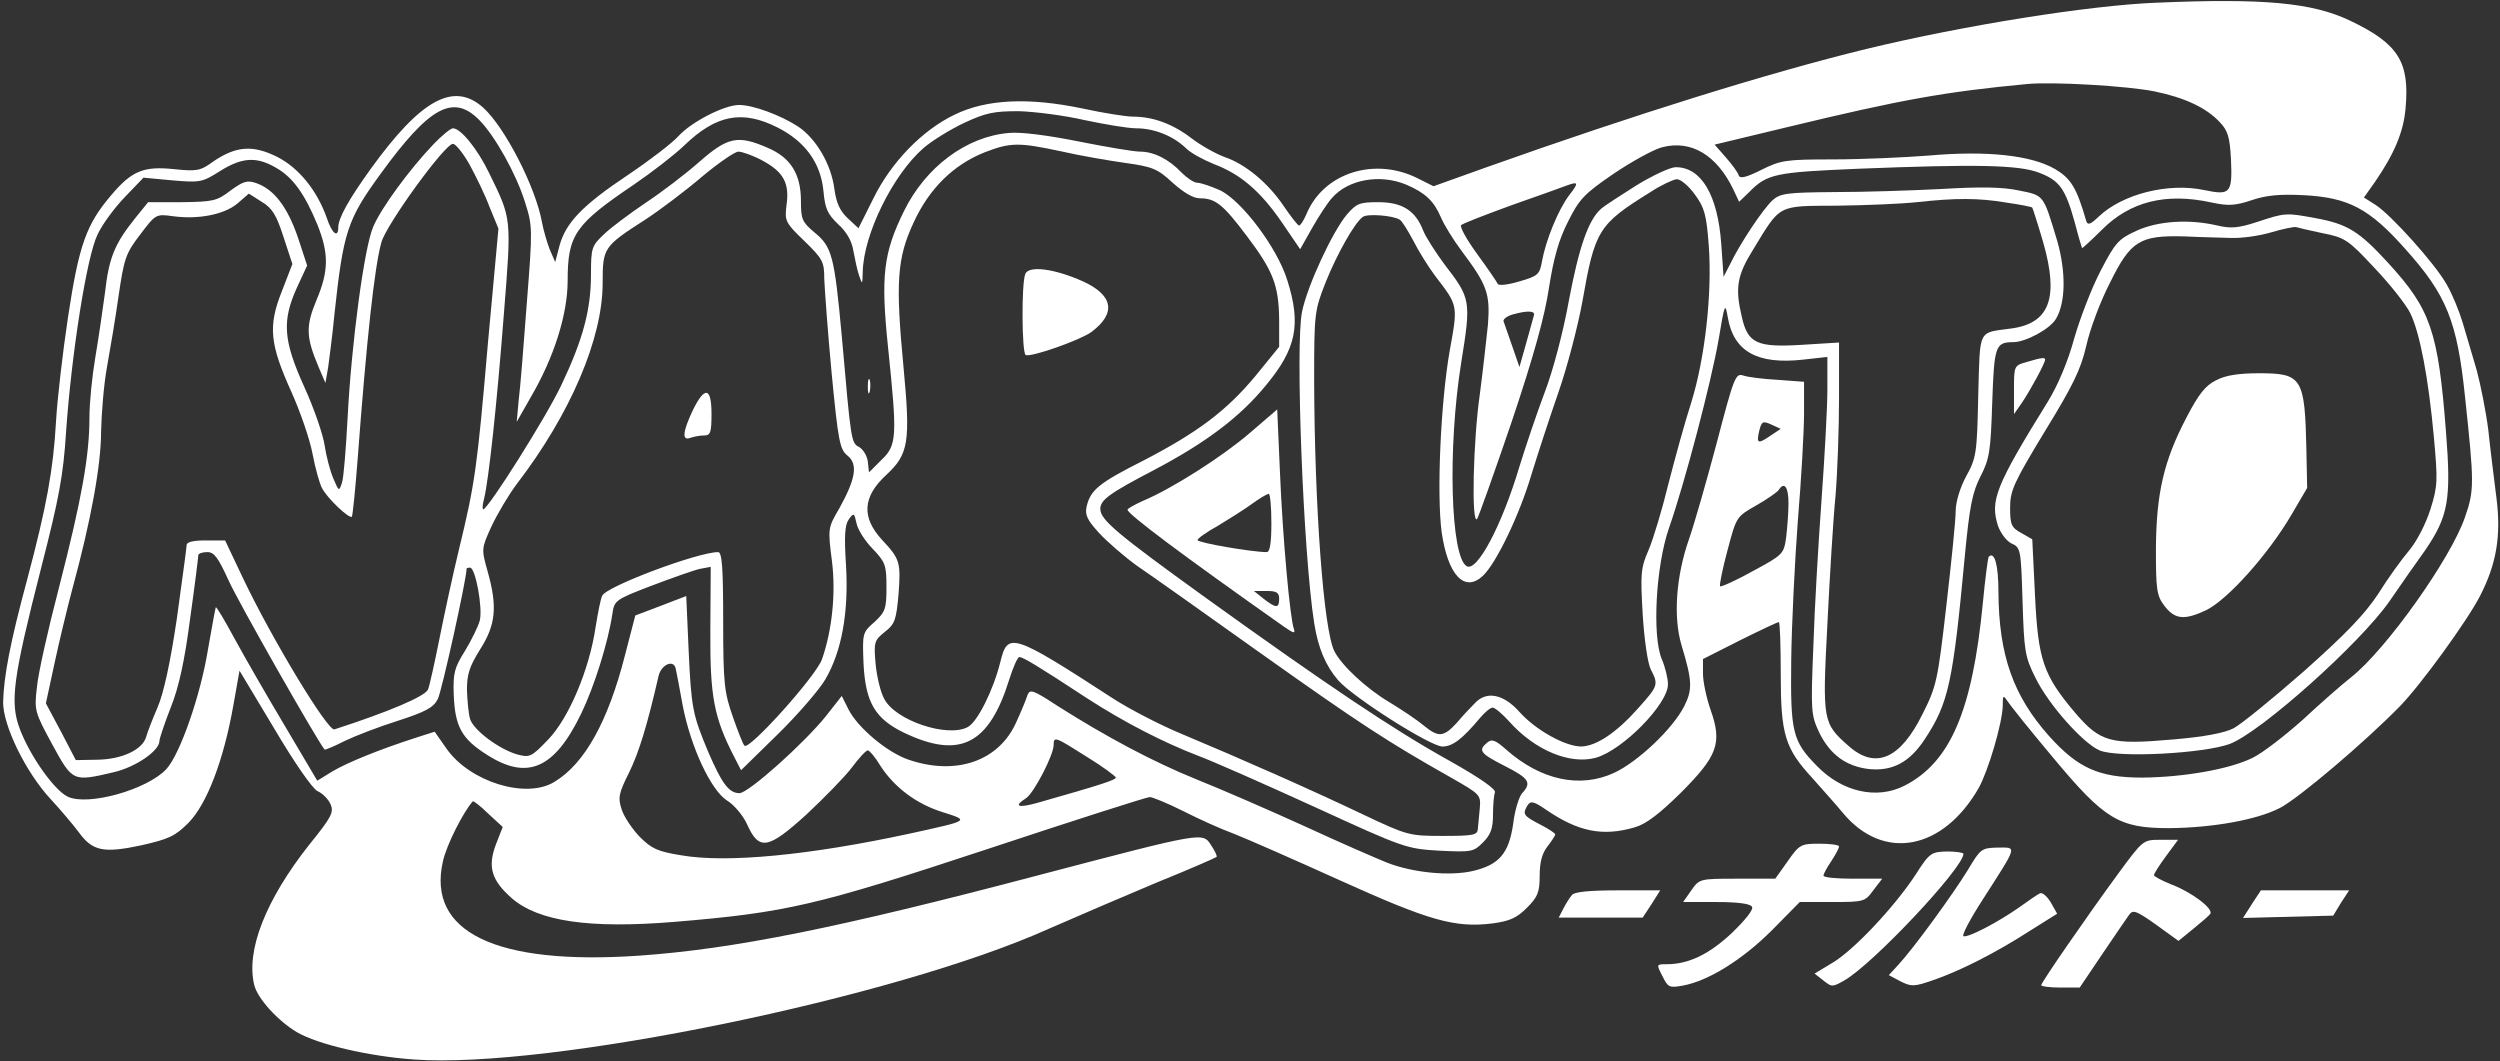 <?xml version="1.0" standalone="no"?>
<!DOCTYPE svg PUBLIC "-//W3C//DTD SVG 20010904//EN"
 "http://www.w3.org/TR/2001/REC-SVG-20010904/DTD/svg10.dtd">
<svg version="1.0" xmlns="http://www.w3.org/2000/svg"
 width="643pt" height="273pt" viewBox="0 0 643 273"
 preserveAspectRatio="xMidYMid meet">

<rect x="0" y="0" width="643" height="273" fill="#333333" stroke="none"/>

<g transform="translate(0,273) scale(0.1,-0.1)"
fill="#ffffff" stroke="none">
<path d="M5545 2723 c-172 -7 -493 -58 -745 -119 -250 -61 -594 -168 -979
-305 l-134 -48 -38 19 c-112 58 -245 16 -289 -91 -7 -16 -15 -29 -19 -29 -3 0
-21 23 -40 51 -40 59 -98 107 -151 125 -22 8 -60 29 -85 48 -48 37 -99 56
-151 56 -17 0 -75 9 -130 21 -139 29 -247 24 -329 -16 -83 -40 -163 -122 -209
-216 l-38 -76 -28 26 c-20 19 -29 39 -34 75 -8 63 -47 130 -94 161 -45 29
-115 55 -151 55 -38 0 -122 -43 -156 -80 -16 -18 -75 -63 -130 -100 -117 -78
-160 -123 -176 -182 l-11 -42 -14 32 c-7 18 -16 49 -20 70 -16 90 -95 244
-151 295 -76 68 -160 22 -290 -158 -56 -78 -83 -126 -83 -150 0 -28 -16 -16
-29 23 -25 72 -73 131 -129 159 -63 31 -105 27 -163 -12 -34 -25 -43 -26 -102
-20 -77 8 -108 -4 -161 -67 -64 -75 -83 -128 -111 -313 -14 -93 -28 -215 -31
-270 -7 -123 -24 -217 -74 -405 -44 -163 -60 -248 -62 -315 -1 -60 58 -181
122 -250 25 -27 58 -66 73 -86 35 -48 63 -54 161 -33 70 16 86 23 121 58 47
48 90 160 115 301 l16 90 90 -150 c52 -88 98 -154 111 -160 12 -5 27 -20 33
-33 9 -21 4 -32 -55 -105 -112 -142 -163 -272 -141 -361 9 -35 61 -92 110
-121 53 -31 185 -62 301 -70 346 -25 1236 158 1632 336 73 32 199 86 280 120
82 33 150 63 152 65 2 2 -4 15 -14 30 -22 34 -17 35 -440 -76 -519 -137 -789
-191 -1032 -208 -367 -25 -545 60 -504 242 9 42 52 127 77 155 1 2 20 -12 40
-32 l37 -34 -18 -46 c-21 -57 -11 -91 41 -137 69 -60 200 -79 419 -61 288 24
365 42 804 187 223 74 411 134 418 134 7 0 46 -16 86 -36 39 -20 99 -47 132
-59 33 -13 156 -67 273 -120 228 -103 294 -122 391 -110 44 6 62 14 88 40 28
28 33 40 33 83 0 34 6 57 20 75 11 14 20 28 20 31 0 3 -18 15 -40 26 -42 22
-45 26 -31 49 8 12 16 10 48 -12 82 -56 145 -69 227 -45 29 8 63 34 118 88 95
95 108 128 78 213 -11 31 -20 74 -20 94 l0 38 95 48 c52 26 97 47 100 47 3 0
5 -60 5 -134 0 -156 11 -191 82 -268 23 -26 59 -66 78 -89 104 -125 257 -96
349 64 25 45 61 167 62 212 0 27 1 28 12 12 7 -11 59 -76 117 -145 133 -160
170 -182 299 -182 111 1 225 21 285 52 47 24 217 168 308 261 54 55 175 222
207 285 42 82 54 154 42 250 -6 48 -16 126 -21 175 -6 48 -20 118 -30 155 -11
37 -27 92 -36 122 -9 30 -27 74 -41 98 -30 54 -144 180 -183 205 l-30 19 29
41 c50 73 73 129 78 188 11 120 -18 167 -145 227 -96 45 -219 57 -497 45z m-4
-228 c78 -16 134 -42 169 -80 20 -21 25 -38 28 -93 4 -89 -1 -95 -68 -81 -93
20 -211 -10 -272 -68 -21 -20 -28 -23 -32 -12 -25 87 -40 110 -80 134 -62 36
-176 48 -324 35 -64 -5 -176 -10 -248 -10 -121 0 -134 -2 -184 -27 -40 -20
-55 -23 -58 -14 -2 7 -17 28 -33 46 l-29 33 187 45 c294 71 406 91 618 111 67
6 256 -5 326 -19z m-4309 -73 c41 -41 96 -140 118 -211 20 -62 20 -70 5 -260
-8 -108 -17 -221 -21 -251 l-5 -55 37 65 c59 101 94 212 94 298 0 118 19 145
170 247 47 32 105 77 130 101 82 79 149 92 240 46 71 -36 111 -91 118 -164 4
-44 10 -58 37 -84 22 -20 36 -43 40 -70 4 -21 10 -50 15 -64 8 -23 8 -22 9 11
2 96 77 249 156 318 22 19 69 48 105 65 56 26 76 30 140 30 41 -1 118 -11 170
-23 52 -11 111 -21 132 -21 46 0 94 -19 127 -50 12 -13 46 -31 73 -42 69 -26
120 -70 175 -150 l47 -69 31 55 c17 30 40 65 51 77 42 48 124 62 191 34 49
-21 71 -42 89 -84 8 -19 32 -58 53 -86 66 -88 74 -110 68 -190 -4 -38 -13
-119 -21 -180 -17 -118 -22 -335 -7 -320 4 6 44 118 89 250 57 170 85 271 96
345 12 76 25 123 49 170 29 58 41 71 117 123 46 31 102 62 124 68 75 20 141
-19 184 -108 l15 -32 26 25 c46 47 67 51 281 60 301 12 412 10 464 -10 53 -20
68 -41 92 -127 9 -35 18 -65 19 -67 1 -1 24 20 51 47 73 73 165 96 283 70 42
-9 60 -8 102 6 38 13 73 16 134 13 115 -6 169 -34 262 -139 106 -118 133 -186
153 -379 24 -224 24 -241 0 -310 -36 -106 -203 -341 -293 -412 -23 -18 -79
-67 -124 -109 -46 -41 -104 -86 -129 -98 -58 -29 -176 -50 -284 -51 -111 0
-165 24 -239 106 -93 104 -130 209 -131 371 0 70 -10 106 -25 91 -2 -2 -9 -55
-15 -118 -27 -279 -84 -411 -202 -471 -71 -36 -160 -16 -225 51 -63 64 -68 87
-66 270 1 91 9 253 17 360 9 107 16 232 16 277 l0 81 -67 5 c-38 2 -77 7 -89
11 -20 7 -24 -3 -68 -171 -26 -98 -58 -210 -72 -250 -33 -94 -41 -200 -19
-273 28 -92 28 -114 7 -156 -29 -58 -120 -144 -181 -172 -87 -40 -187 -19
-276 59 -29 26 -38 29 -50 19 -24 -20 -18 -28 45 -60 63 -32 70 -43 45 -70 -8
-9 -19 -44 -23 -78 -11 -77 -36 -106 -103 -122 -59 -14 -154 -5 -221 21 -25
10 -122 52 -215 95 -92 42 -217 96 -277 120 -111 45 -231 109 -357 189 -61 40
-70 43 -76 28 -3 -10 -16 -42 -29 -70 -44 -100 -154 -139 -277 -97 -54 18
-131 82 -155 130 l-17 34 -40 -51 c-56 -70 -200 -199 -223 -199 -27 0 -45 24
-80 105 -41 98 -44 113 -51 266 l-6 136 -65 -25 -66 -25 -27 -104 c-43 -168
-103 -277 -181 -324 -73 -45 -218 0 -278 86 l-30 43 -47 -15 c-96 -31 -177
-64 -216 -87 l-39 -24 -84 142 c-46 77 -104 178 -129 224 -25 46 -46 82 -48
80 -1 -2 -10 -50 -20 -108 -19 -118 -72 -270 -107 -308 -49 -53 -202 -96 -254
-71 -35 17 -97 105 -123 174 -26 69 -18 129 55 415 46 179 57 238 64 350 14
200 53 450 81 507 12 26 44 69 70 96 l48 50 75 -7 c71 -6 76 -5 122 24 56 35
93 38 143 9 43 -24 74 -66 107 -146 30 -75 30 -119 -2 -195 -28 -67 -27 -95 5
-171 l18 -42 7 40 c3 22 11 83 16 135 23 214 33 245 119 363 125 172 186 206
253 139z m2804 -194 c-28 -37 -60 -115 -70 -170 -6 -34 -10 -38 -59 -52 -30
-9 -53 -11 -55 -6 -2 5 -26 40 -53 77 -27 37 -45 70 -41 74 4 4 63 27 132 52
69 24 132 47 140 50 30 11 31 7 6 -25z m-91 -310 c-2 -7 -11 -40 -20 -72 l-17
-60 -19 55 c-10 29 -20 58 -22 63 -1 5 9 13 23 17 39 11 60 10 55 -3z m608
-309 c-32 -22 -36 -20 -28 14 6 23 9 25 31 15 l24 -11 -27 -18z m47 -173 c0
-24 -3 -63 -6 -88 -6 -43 -8 -45 -86 -87 -43 -24 -81 -41 -84 -39 -2 3 6 44
19 92 23 87 23 87 74 116 28 16 54 34 58 40 14 22 25 8 25 -34z m-2844 -521
c21 -108 73 -218 114 -244 18 -11 40 -37 51 -60 31 -70 54 -66 153 24 46 43
99 97 117 121 18 24 36 44 41 44 4 0 19 -17 32 -39 36 -56 93 -99 161 -120 69
-22 70 -21 -85 -55 -259 -56 -471 -76 -587 -56 -62 10 -77 17 -108 48 -19 20
-40 51 -46 70 -10 30 -8 41 19 95 26 53 47 123 76 249 7 29 39 43 44 18 2 -8
10 -51 18 -95z m1040 -132 c41 -25 74 -50 74 -53 0 -6 -40 -19 -202 -65 -50
-14 -62 -9 -29 12 20 13 71 111 71 137 0 23 4 21 86 -31z"/>
<path d="M1114 2358 c-61 -64 -133 -162 -154 -211 -23 -52 -56 -299 -66 -492
-4 -77 -10 -151 -14 -165 -8 -25 -8 -25 -23 10 -8 19 -18 57 -22 84 -4 28 -27
95 -52 150 -55 121 -58 171 -19 257 l26 56 -24 73 c-27 78 -61 123 -107 139
-23 8 -33 5 -66 -19 -35 -27 -45 -29 -125 -30 l-87 0 -34 -42 c-52 -65 -67
-101 -77 -191 -6 -45 -17 -120 -25 -167 -8 -47 -15 -116 -15 -155 0 -98 -20
-209 -78 -435 -28 -107 -54 -223 -57 -257 -7 -60 -6 -64 39 -147 53 -97 53
-97 159 -72 56 13 117 55 117 80 0 6 13 45 29 86 21 52 36 121 50 229 12 85
21 158 21 163 0 4 10 8 23 8 18 0 28 -14 55 -73 24 -54 230 -416 247 -435 1
-1 24 8 51 22 27 13 89 37 137 52 71 23 92 34 103 56 10 19 74 308 74 335 0 2
4 3 9 3 14 0 33 -104 25 -136 -4 -15 -21 -50 -38 -78 -27 -43 -31 -57 -29
-112 3 -82 20 -114 85 -155 104 -67 174 -37 243 106 33 68 69 182 80 256 5 35
8 37 102 73 53 20 109 40 124 43 l27 5 -1 -163 c-1 -171 9 -224 62 -327 l17
-33 95 93 c52 51 107 115 122 141 42 72 60 172 53 292 -5 77 -3 105 7 119 13
18 14 17 20 -10 3 -16 22 -46 42 -66 32 -34 35 -41 35 -98 0 -56 -3 -64 -31
-90 -31 -27 -31 -29 -28 -107 5 -100 30 -142 105 -178 143 -68 218 -30 270
138 10 31 21 57 26 57 9 0 46 -22 174 -106 94 -61 197 -114 286 -148 35 -13
169 -72 298 -131 231 -106 237 -108 322 -113 83 -4 88 -3 112 21 20 20 26 36
26 71 0 24 2 50 5 58 3 8 -38 37 -120 83 -142 79 -309 191 -626 419 -226 163
-269 199 -269 227 0 23 23 40 138 100 133 70 221 136 288 218 78 94 91 156 55
270 -26 84 -118 206 -174 232 -23 10 -49 19 -58 19 -8 0 -26 12 -40 26 -32 34
-71 54 -107 54 -16 0 -87 12 -157 26 -80 16 -149 25 -180 22 -109 -9 -214 -87
-270 -201 -53 -108 -60 -166 -41 -350 24 -231 23 -252 -17 -290 l-32 -32 -3
28 c-2 15 -12 31 -22 37 -21 11 -21 13 -45 286 -19 206 -25 229 -70 266 -32
27 -35 34 -35 81 0 70 -27 112 -86 137 -76 33 -102 28 -175 -36 -35 -31 -98
-79 -139 -106 -41 -28 -90 -64 -107 -81 -31 -29 -33 -35 -33 -102 0 -91 -20
-167 -76 -285 -39 -83 -189 -320 -201 -320 -3 0 -2 12 2 27 12 49 33 243 51
476 20 250 20 243 -38 362 -30 62 -73 115 -93 115 -6 0 -29 -19 -51 -42z m93
-50 c16 -29 40 -78 52 -110 l23 -56 -27 -294 c-28 -324 -33 -360 -75 -533 -16
-66 -38 -169 -50 -229 -12 -60 -25 -119 -29 -129 -7 -18 -102 -58 -241 -103
-17 -5 -161 233 -236 391 l-45 95 -50 0 c-32 0 -49 -4 -49 -12 0 -7 -12 -92
-25 -188 -17 -115 -34 -193 -50 -230 -13 -30 -26 -64 -29 -75 -9 -33 -62 -58
-125 -59 l-56 -1 -38 73 -39 73 22 102 c12 56 33 143 46 192 48 176 74 319 74
405 1 47 7 121 15 165 8 44 22 127 30 184 14 95 18 109 55 157 40 53 41 54 84
48 66 -9 132 4 166 32 l30 26 33 -21 c27 -16 38 -34 56 -90 l23 -70 -27 -70
c-36 -90 -31 -136 24 -258 23 -51 48 -123 55 -161 7 -37 18 -76 24 -87 13 -26
70 -80 77 -74 2 3 9 70 15 150 23 306 43 492 61 556 13 46 163 253 184 253 7
0 26 -24 42 -52z m1521 33 c48 -11 123 -24 166 -30 71 -10 83 -15 122 -51 28
-25 53 -40 69 -40 41 0 60 -15 121 -96 69 -91 83 -128 84 -217 l0 -69 -61 -75
c-74 -89 -148 -145 -289 -218 -113 -57 -135 -75 -145 -117 -5 -21 0 -34 31
-68 21 -23 65 -61 98 -85 34 -23 178 -125 321 -227 252 -179 324 -226 487
-318 75 -43 77 -44 74 -79 -2 -20 -4 -44 -5 -53 -1 -16 -12 -18 -90 -18 -86 0
-91 1 -205 55 -132 63 -313 143 -466 207 -58 24 -136 65 -175 90 -262 170
-273 173 -292 96 -18 -73 -59 -155 -84 -168 -52 -28 -187 17 -215 73 -9 16
-19 57 -22 90 -5 56 -3 60 24 82 26 20 29 31 35 96 6 82 4 91 -41 139 -55 59
-52 112 10 169 57 53 62 84 44 275 -21 220 -17 282 26 374 40 87 102 148 182
180 67 26 88 26 196 3z m-767 -24 c54 -29 70 -58 62 -114 -5 -41 -4 -45 46
-93 47 -46 51 -53 51 -97 1 -26 9 -136 19 -243 17 -176 21 -196 41 -212 27
-22 21 -59 -21 -135 -30 -51 -30 -52 -19 -138 10 -82 0 -177 -26 -251 -16 -44
-187 -234 -199 -222 -4 3 -17 37 -30 74 -22 63 -25 85 -25 247 0 138 -3 177
-13 177 -52 0 -287 -88 -298 -112 -4 -7 -11 -43 -17 -80 -16 -110 -69 -235
-122 -290 -44 -46 -48 -47 -81 -38 -47 14 -112 63 -120 91 -4 13 -7 47 -8 74
0 41 6 60 34 105 40 63 45 109 19 201 -16 57 -16 58 10 115 15 32 44 81 65
109 138 180 221 374 221 517 0 91 2 94 111 164 38 25 103 74 145 110 42 35 84
64 93 64 10 0 38 -10 62 -23z"/>
<path d="M2637 2025 c-10 -23 -9 -203 1 -208 12 -7 140 38 169 59 64 48 57 94
-21 130 -73 33 -141 42 -149 19z"/>
<path d="M1782 1675 c-26 -55 -29 -80 -6 -71 9 3 24 6 35 6 16 0 19 7 19 55 0
69 -17 73 -48 10z"/>
<path d="M4210 2254 c-41 -26 -83 -53 -92 -61 -33 -29 -57 -99 -83 -237 -14
-78 -41 -181 -62 -235 -20 -53 -49 -139 -65 -191 -46 -154 -110 -273 -136
-256 -41 25 -49 302 -14 522 26 161 25 166 -42 253 -23 31 -49 71 -56 89 -20
51 -54 72 -115 72 -48 0 -56 -3 -81 -32 -37 -44 -101 -182 -115 -249 -18 -82
3 -624 31 -801 10 -65 30 -111 62 -148 39 -44 237 -170 268 -170 26 0 51 19
97 74 12 14 26 26 32 26 6 0 25 -16 43 -36 66 -74 156 -111 222 -93 69 19 186
138 186 189 0 15 -7 44 -16 65 -25 60 -15 239 18 335 42 120 109 377 128 485
16 96 17 98 24 58 15 -87 76 -121 193 -108 l63 7 0 -84 c0 -46 -7 -173 -15
-283 -8 -110 -18 -279 -21 -376 -7 -169 -6 -178 15 -223 28 -57 69 -87 128
-94 60 -6 104 17 143 76 62 94 73 145 104 477 12 124 19 159 40 200 23 45 26
64 30 189 5 146 8 156 54 156 32 0 95 34 110 60 25 42 26 121 3 201 -36 119
-33 116 -98 129 -41 9 -98 10 -198 4 -77 -4 -201 -8 -277 -8 -121 -1 -139 -3
-159 -21 -24 -22 -83 -110 -109 -164 l-17 -33 -6 85 c-9 125 -51 197 -117 197
-14 0 -59 -21 -100 -46z m149 -24 c25 -34 30 -52 36 -132 9 -124 -10 -290 -45
-403 -16 -49 -42 -144 -59 -210 -16 -66 -39 -142 -51 -170 -20 -46 -21 -60
-15 -165 4 -65 13 -127 21 -142 20 -39 19 -42 -33 -100 -55 -62 -107 -97 -146
-98 -41 0 -117 42 -159 89 -41 46 -85 55 -115 22 -10 -10 -31 -32 -46 -50 -34
-37 -47 -38 -84 -8 -15 13 -55 40 -88 60 -61 36 -124 95 -143 132 -28 56 -51
374 -52 697 0 174 1 179 30 253 29 72 74 152 95 167 11 9 78 4 95 -7 6 -3 21
-28 35 -54 13 -26 39 -68 58 -93 57 -74 57 -73 36 -188 -24 -136 -34 -373 -21
-469 16 -111 59 -156 106 -112 34 32 94 156 125 261 16 52 47 147 69 210 22
63 50 169 62 235 32 183 41 198 175 281 27 18 58 32 67 33 10 1 31 -17 47 -39z
m801 -21 c35 -5 66 -11 67 -13 1 -1 14 -41 28 -89 41 -143 17 -209 -83 -222
-86 -12 -79 2 -84 -173 -3 -148 -5 -160 -31 -207 -16 -30 -27 -66 -27 -90 0
-22 -11 -131 -24 -243 -22 -191 -25 -207 -61 -278 -57 -116 -121 -144 -190
-83 -67 59 -68 64 -55 313 6 121 15 271 21 331 5 61 9 174 9 252 l0 142 -97
-6 c-114 -7 -138 4 -153 72 -18 75 -12 107 29 173 72 118 61 112 218 113 76 1
167 5 203 9 100 11 159 11 230 -1z"/>
<path d="M5805 2159 c-49 -16 -68 -17 -102 -9 -73 17 -153 12 -209 -14 -46
-21 -54 -31 -91 -102 -23 -44 -53 -122 -68 -174 -16 -59 -42 -121 -68 -163
-135 -218 -149 -255 -128 -320 7 -19 22 -39 35 -45 23 -10 24 -15 28 -149 4
-128 6 -142 33 -196 34 -70 123 -169 165 -187 47 -20 270 -8 336 17 81 32 334
258 410 367 32 47 73 105 91 130 60 88 68 130 54 306 -20 259 -40 315 -148
433 -75 82 -105 101 -188 116 -75 14 -78 14 -150 -10z m170 -29 c56 -11 65
-17 132 -89 40 -42 81 -94 92 -116 25 -51 47 -167 61 -320 10 -111 10 -125 -9
-185 -12 -38 -35 -82 -54 -105 -19 -22 -55 -72 -80 -112 -35 -53 -83 -103
-192 -200 -80 -70 -161 -136 -180 -146 -23 -12 -74 -22 -157 -29 -160 -14
-186 -7 -251 69 -82 97 -95 136 -103 302 l-7 144 -28 16 c-26 14 -29 22 -29
65 0 44 9 64 89 196 73 119 93 160 107 221 9 41 36 114 61 162 53 108 77 122
191 119 39 -2 93 -3 120 -4 26 -1 72 5 102 14 30 9 60 15 65 14 6 -2 37 -9 70
-16z"/>
<path d="M5700 1752 c-27 -13 -45 -35 -77 -97 -58 -111 -77 -194 -78 -337 0
-103 2 -120 21 -145 27 -36 51 -39 107 -13 55 26 160 143 220 245 l41 70 -2
100 c-4 183 -11 195 -121 195 -52 0 -87 -5 -111 -18z"/>
<path d="M5213 1799 c-33 -9 -33 -10 -33 -72 l0 -62 21 30 c22 33 59 101 59
110 0 6 -7 6 -47 -6z"/>
<path d="M2232 1735 c0 -16 2 -22 5 -12 2 9 2 23 0 30 -3 6 -5 -1 -5 -18z"/>
<path d="M3214 1616 c-72 -62 -202 -144 -274 -174 -22 -10 -40 -20 -40 -23 0
-11 140 -116 404 -302 23 -16 28 -17 24 -5 -10 26 -29 234 -36 404 l-7 161
-71 -61z m56 -231 c0 -53 -4 -75 -12 -75 -38 0 -178 24 -178 31 0 4 24 21 53
37 28 17 68 42 87 56 19 14 38 25 43 26 4 0 7 -34 7 -75z m20 -195 c0 -25 -8
-25 -40 0 l-25 20 33 0 c25 0 32 -4 32 -20z"/>
<path d="M5448 483 c-82 -112 -198 -280 -198 -287 0 -3 22 -6 50 -6 l49 0 58
86 c32 47 63 93 69 101 10 14 18 11 69 -25 l58 -42 38 31 c21 17 41 34 44 39
8 13 -49 56 -100 75 -25 10 -45 21 -45 24 0 4 14 26 31 49 l31 42 -45 0 c-45
0 -45 0 -109 -87z"/>
<path d="M4598 515 l-32 -45 -97 0 c-97 0 -98 0 -119 -30 l-21 -30 85 0 c54 0
87 -4 92 -12 5 -7 -16 -33 -52 -68 -59 -55 -111 -80 -168 -80 -26 0 -26 0 -10
-31 14 -29 18 -30 52 -24 66 12 154 67 229 142 l72 73 84 0 c81 0 84 1 105 30
l23 30 -76 0 c-41 0 -75 3 -75 8 0 4 9 21 20 37 11 17 20 33 20 38 0 4 -23 7
-50 7 -48 0 -52 -2 -82 -45z"/>
<path d="M5061 492 c-38 -62 -139 -201 -179 -244 l-24 -26 30 -16 c28 -14 35
-14 84 3 70 24 162 71 249 127 l70 44 -17 30 c-10 16 -22 26 -28 22 -6 -3 -31
-20 -56 -38 -55 -38 -128 -76 -140 -72 -5 2 17 44 50 95 91 142 88 133 38 133
-42 -1 -44 -3 -77 -58z"/>
<path d="M4926 479 c-54 -82 -159 -194 -214 -226 l-45 -27 23 -18 c21 -17 23
-17 53 0 73 41 307 290 307 326 0 3 -19 6 -42 6 -41 -1 -45 -3 -82 -61z"/>
<path d="M4043 428 c-6 -7 -16 -23 -22 -35 l-12 -23 108 0 108 0 23 35 22 35
-109 0 c-75 0 -112 -4 -118 -12z"/>
<path d="M5792 405 l-23 -36 116 3 116 3 20 33 21 32 -114 0 -113 0 -23 -35z"/>
</g>
</svg>
